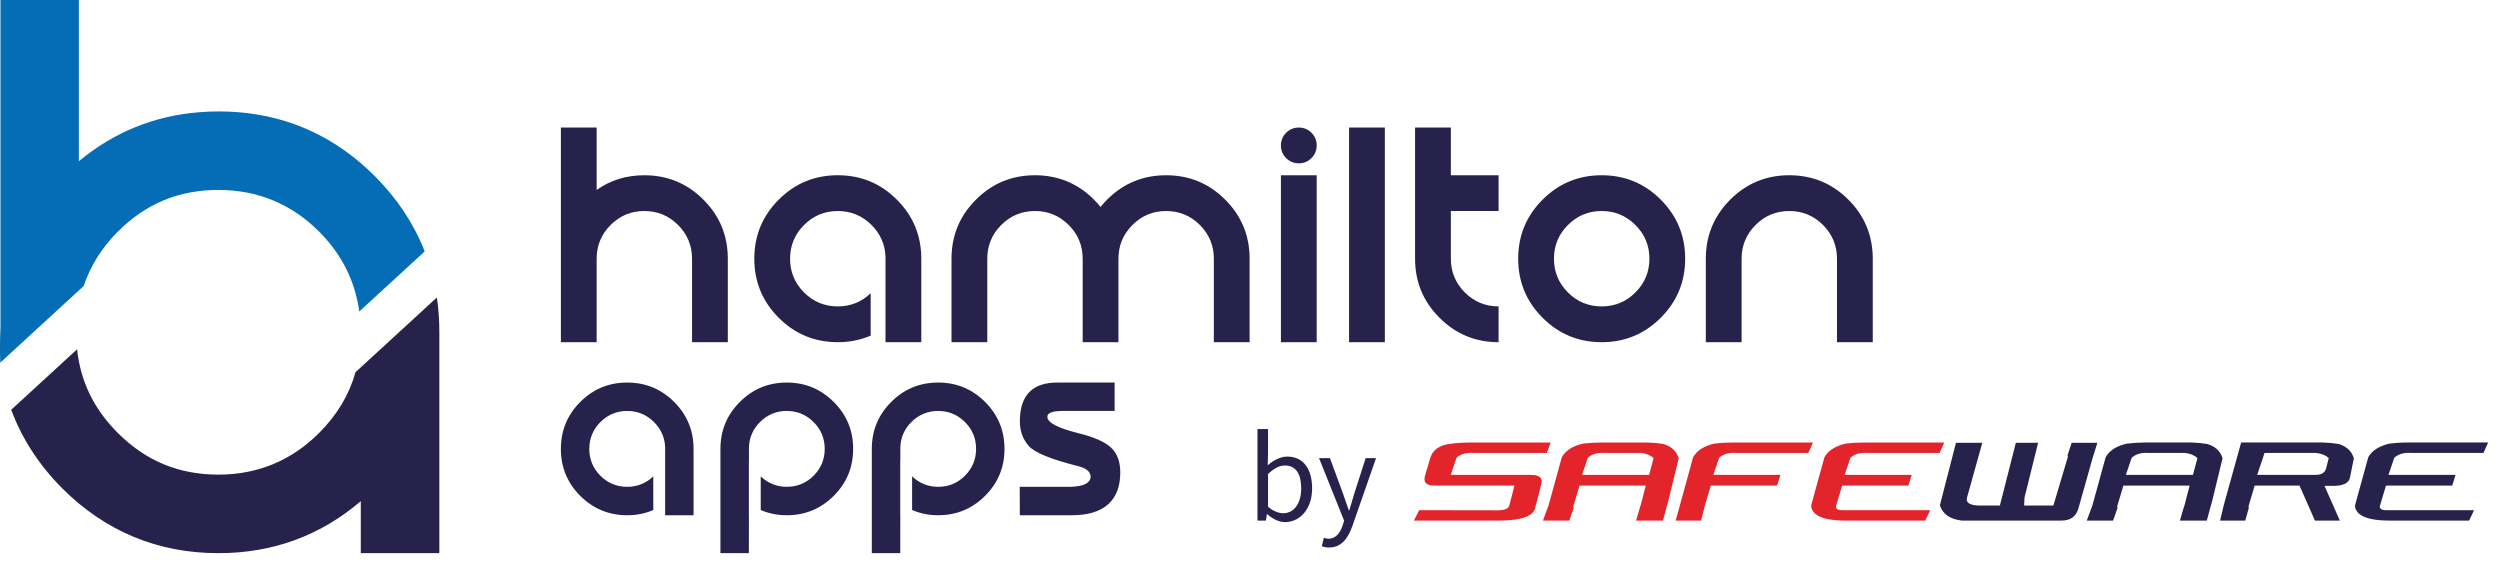 <svg width="300" height="68" viewBox="0 0 300 68" fill="none" xmlns="http://www.w3.org/2000/svg">
<path fill-rule="evenodd" clip-rule="evenodd" d="M0.056 0V39.274C-0.008 40.688 -0.017 42.103 0.029 43.517L10.035 34.327C10.849 31.914 12.211 29.726 14.14 27.798C17.504 24.428 21.456 22.792 26.218 22.792C30.914 22.792 34.98 24.474 38.297 27.798C41.015 30.513 42.614 33.734 43.113 37.38L50.966 30.169C49.67 26.857 47.674 23.832 44.967 21.124C40.381 16.544 34.895 13.98 28.642 13.469L28.584 13.465C27.819 13.402 27.051 13.37 26.282 13.37H26.218C25.454 13.37 24.703 13.403 23.96 13.461L23.92 13.465C18.494 13.896 13.653 15.869 9.464 19.347V0H0.056Z" fill="#046DB5"/>
<path fill-rule="evenodd" clip-rule="evenodd" d="M42.66 44.663C41.902 47.374 40.459 49.786 38.294 51.953C34.977 55.276 30.912 56.954 26.217 56.954C21.451 56.954 17.501 55.318 14.137 51.953C11.264 49.085 9.662 45.781 9.251 41.915L1.344 49.174C2.631 52.635 4.671 55.794 7.478 58.61C12.639 63.763 18.944 66.379 26.218 66.379C32.729 66.379 38.464 64.28 43.295 60.135V66.379H52.722L52.696 66.258H52.722V39.817C52.722 38.406 52.62 37.035 52.426 35.698L42.659 44.663H42.66ZM71.598 31.045V41.063H67.306V15.305H71.598V22.798C73.252 21.617 75.159 21.03 77.319 21.03C80.093 21.03 82.455 22.004 84.409 23.958C86.361 25.911 87.338 28.273 87.338 31.045V41.063H83.045V31.045C83.045 29.467 82.484 28.117 81.368 26.998C80.252 25.881 78.9 25.323 77.319 25.323C75.738 25.323 74.39 25.881 73.275 26.998C72.157 28.117 71.598 29.467 71.598 31.045ZM129.921 31.045C129.921 29.467 129.363 28.117 128.244 26.998C127.126 25.881 125.776 25.323 124.197 25.323C122.615 25.323 121.267 25.881 120.149 26.998C119.033 28.117 118.474 29.467 118.474 31.045V41.063H114.181V31.045C114.181 28.273 115.157 25.911 117.111 23.958C119.061 22.004 121.426 21.03 124.197 21.03C126.972 21.03 129.332 22.004 131.281 23.958C131.565 24.241 131.829 24.533 132.066 24.831C132.302 24.533 132.568 24.241 132.849 23.958C134.799 22.004 137.167 21.03 139.936 21.03C142.711 21.03 145.072 22.004 147.024 23.958C148.979 25.911 149.953 28.273 149.953 31.045V41.063H145.661V31.045C145.661 29.467 145.103 28.117 143.984 26.998C142.866 25.881 141.518 25.323 139.936 25.323C138.356 25.323 137.008 25.881 135.893 26.998C134.775 28.117 134.213 29.467 134.213 31.045V41.063H129.921V31.045ZM153.71 41.063H158.003V21.029H153.711L153.71 41.063ZM155.859 19.598C155.259 19.598 154.754 19.39 154.337 18.972C154.134 18.775 153.974 18.538 153.866 18.277C153.759 18.015 153.705 17.735 153.71 17.452C153.71 16.855 153.92 16.349 154.337 15.932C154.754 15.515 155.259 15.306 155.859 15.306C156.453 15.306 156.96 15.515 157.376 15.93C157.793 16.349 158.003 16.855 158.003 17.45C158.003 18.046 157.793 18.556 157.376 18.971C157.18 19.174 156.944 19.334 156.683 19.442C156.421 19.55 156.141 19.603 155.859 19.598ZM161.889 41.063H166.181V15.306H161.889V41.063ZM174.103 25.323V31.045C174.103 32.624 174.663 33.976 175.781 35.094C176.9 36.211 178.251 36.769 179.83 36.769V41.063C177.059 41.063 174.693 40.088 172.741 38.13C170.785 36.181 169.808 33.82 169.808 31.045V15.305H174.103V21.029H179.83V25.323H174.103ZM208.992 41.063H204.698V31.045C204.698 28.273 205.675 25.911 207.627 23.958C209.581 22.004 211.94 21.029 214.715 21.029C217.49 21.029 219.847 22.004 221.805 23.958C223.755 25.911 224.732 28.273 224.732 31.045V41.063H220.438V31.045C220.438 29.467 219.878 28.117 218.764 26.997C217.644 25.88 216.294 25.323 214.715 25.323C213.133 25.323 211.785 25.88 210.668 26.997C209.552 28.117 208.992 29.467 208.992 31.045V41.063ZM196.25 35.094C195.133 36.211 193.782 36.769 192.2 36.769C190.618 36.769 189.273 36.212 188.151 35.094C187.034 33.975 186.475 32.625 186.475 31.045C186.475 29.467 187.033 28.117 188.151 26.998C189.273 25.88 190.618 25.322 192.2 25.322C193.782 25.322 195.133 25.88 196.25 26.998C197.369 28.117 197.93 29.467 197.93 31.045C197.93 32.625 197.369 33.975 196.248 35.094M199.29 23.956C197.337 22.004 194.974 21.029 192.2 21.029C189.429 21.029 187.065 22.004 185.111 23.956C183.157 25.912 182.182 28.275 182.182 31.045C182.182 33.819 183.157 36.181 185.109 38.13C187.065 40.088 189.428 41.063 192.2 41.063C194.974 41.063 197.337 40.088 199.29 38.13C201.243 36.18 202.22 33.819 202.22 31.045C202.22 28.273 201.243 25.912 199.29 23.956ZM107.624 23.958C105.67 22.003 103.306 21.029 100.535 21.029C97.763 21.029 95.398 22.003 93.445 23.958C91.492 25.911 90.516 28.273 90.516 31.045C90.516 33.819 91.492 36.18 93.445 38.134C95.398 40.085 97.763 41.063 100.535 41.063C101.89 41.071 103.232 40.803 104.481 40.276V35.187C103.381 36.24 102.068 36.769 100.536 36.769C98.953 36.769 97.606 36.211 96.487 35.094C95.368 33.976 94.809 32.625 94.809 31.045C94.809 29.467 95.368 28.117 96.486 26.998C97.606 25.881 98.953 25.323 100.535 25.323C102.113 25.323 103.465 25.88 104.583 26.998C105.635 28.051 106.196 29.311 106.26 30.767V41.063H110.556V31.045C110.556 28.273 109.578 25.911 107.624 23.958ZM126.932 45.906H133.755V49.316H127.446C126.237 49.33 125.651 49.567 125.688 50.029C125.688 50.715 126.95 51.375 129.473 52C131.32 52.463 132.612 53.037 133.34 53.725C134.066 54.411 134.433 55.403 134.433 56.694C134.433 58.389 133.94 59.667 132.958 60.532C131.973 61.397 130.536 61.829 128.637 61.829H122.381L122.363 58.416H128.55C130.04 58.357 130.816 57.968 130.878 57.245C130.878 56.627 130.391 56.196 129.418 55.947C126.136 55.127 124.147 54.314 123.438 53.504C122.733 52.693 122.382 51.712 122.382 50.561C122.382 47.436 123.897 45.882 126.932 45.906ZM80.902 48.235C79.346 46.681 77.47 45.906 75.267 45.906C73.061 45.906 71.185 46.681 69.633 48.235C68.081 49.787 67.305 51.664 67.305 53.869C67.305 56.074 68.081 57.949 69.632 59.502C71.185 61.051 73.063 61.83 75.267 61.83C76.398 61.83 77.433 61.615 78.394 61.205V57.161C77.982 57.566 77.493 57.886 76.956 58.101C76.42 58.317 75.846 58.424 75.267 58.416C74.668 58.426 74.073 58.313 73.52 58.084C72.966 57.855 72.465 57.514 72.048 57.084C71.619 56.667 71.279 56.167 71.05 55.614C70.821 55.061 70.707 54.467 70.716 53.869C70.716 52.611 71.16 51.541 72.048 50.651C72.465 50.221 72.966 49.88 73.52 49.651C74.073 49.421 74.668 49.307 75.267 49.316C76.521 49.316 77.595 49.763 78.483 50.651C79.321 51.486 79.766 52.489 79.815 53.651V61.83H83.229V53.869C83.229 51.663 82.451 49.787 80.902 48.235ZM100.05 48.235C98.495 46.681 96.619 45.906 94.414 45.906C92.209 45.906 90.333 46.681 88.78 48.235C87.227 49.787 86.452 51.664 86.452 53.869V66.377H89.864L89.869 61.83H89.864V55.255H89.875V53.65C89.909 52.516 90.384 51.44 91.197 50.65C91.614 50.219 92.114 49.879 92.667 49.649C93.221 49.42 93.815 49.306 94.414 49.315C95.669 49.315 96.744 49.762 97.633 50.65C98.522 51.54 98.966 52.61 98.966 53.867C98.966 55.12 98.522 56.195 97.634 57.083C97.217 57.513 96.716 57.853 96.162 58.082C95.608 58.311 95.013 58.424 94.414 58.415C93.835 58.423 93.261 58.316 92.724 58.1C92.187 57.884 91.699 57.563 91.287 57.157V61.206C92.242 61.612 93.282 61.829 94.414 61.829C96.619 61.829 98.495 61.05 100.05 59.502C101.604 57.948 102.378 56.072 102.378 53.867C102.378 51.661 101.604 49.787 100.05 48.235ZM118.212 48.235C116.661 46.681 114.781 45.906 112.579 45.906C110.374 45.906 108.498 46.681 106.944 48.235C105.394 49.787 104.616 51.664 104.616 53.869V66.377H108.031L108.036 61.83H108.028V55.255H108.042V53.65C108.076 52.516 108.551 51.44 109.364 50.65C109.78 50.219 110.28 49.879 110.833 49.65C111.386 49.42 111.981 49.306 112.579 49.315C113.837 49.315 114.907 49.762 115.798 50.65C116.685 51.54 117.13 52.61 117.13 53.867C117.13 55.12 116.685 56.195 115.798 57.083C115.381 57.513 114.88 57.853 114.327 58.082C113.773 58.311 113.178 58.424 112.579 58.415C112.001 58.423 111.427 58.316 110.89 58.1C110.353 57.884 109.865 57.564 109.453 57.158V61.203C110.441 61.623 111.505 61.836 112.579 61.829C114.78 61.829 116.661 61.05 118.212 59.502C119.767 57.948 120.539 56.072 120.539 53.867C120.539 51.661 119.767 49.787 118.212 48.235ZM156.144 58.62C156.144 56.966 155.579 55.858 154.169 55.858C153.534 55.858 152.875 56.207 152.164 56.881V60.809C152.824 61.378 153.496 61.588 153.99 61.588C155.23 61.588 156.144 60.471 156.144 58.62ZM152.07 61.696H152.03L151.91 62.469H150.897V51.485H152.164V54.489L152.124 55.834C152.809 55.242 153.643 54.79 154.477 54.79C156.414 54.79 157.454 56.293 157.454 58.604C157.454 61.163 155.92 62.655 154.209 62.655C153.511 62.655 152.735 62.296 152.07 61.696ZM158.614 65.546L158.863 64.534C159.011 64.585 159.239 64.647 159.433 64.647C160.281 64.647 160.813 63.968 161.123 63.038L161.295 62.485L158.287 54.976H159.593L161.123 59.123C161.357 59.776 161.61 60.541 161.855 61.236H161.915C162.129 60.555 162.34 59.787 162.546 59.123L163.881 54.976H165.124L162.298 63.088C161.77 64.575 160.996 65.701 159.494 65.701C159.144 65.701 158.856 65.639 158.614 65.546ZM293.678 54.349H289.271C288.429 54.302 287.775 54.498 287.311 54.938L286.617 56.986H294.668L294.265 58.271H286.315L285.582 60.735L285.572 60.788C285.58 60.846 285.594 60.904 285.613 60.96C285.701 61.158 286.01 61.244 286.544 61.221H296.887L296.292 62.471H286.749C284.701 62.471 283.415 62.123 282.888 61.429C282.672 61.151 282.578 60.886 282.605 60.63L284.191 54.87C284.63 54.084 285.465 53.539 286.699 53.239C287.449 53.145 288.205 53.098 288.962 53.099H298.575L298.017 54.349H293.678ZM274.586 58.271H270.561L269.828 60.735L269.815 60.788C269.824 60.846 269.838 60.904 269.857 60.96L269.431 62.471H266.412L266.849 60.63L268.938 53.099H278.724C279.077 53.113 279.409 53.132 279.724 53.16C280.036 53.189 280.33 53.227 280.606 53.273C281.346 53.481 281.889 53.876 282.237 54.454L282.468 54.973L281.978 57.403C281.794 57.981 281.175 58.281 280.122 58.304H278.942L280.781 62.471H277.794L275.941 58.271H274.587H274.586ZM277.922 54.349H271.743L271.555 54.938L270.859 56.986H277.87C278.564 56.986 278.984 56.733 279.13 56.223L279.446 54.973C279.086 54.628 278.577 54.419 277.922 54.349ZM262.124 60.699L262.085 60.769L261.588 62.471H264.816L265.279 60.769L265.454 60.146L266.711 54.973L266.482 54.454C266.133 53.876 265.589 53.481 264.849 53.273C264.556 53.225 264.262 53.187 263.966 53.16C263.653 53.132 263.32 53.111 262.968 53.099H257.45C256.693 53.101 255.937 53.148 255.185 53.239C253.961 53.529 253.123 54.072 252.678 54.87L251.093 60.63L250.414 62.471H253.572L254.103 60.96L254.061 60.788L254.073 60.734L254.806 58.272H262.754L262.124 60.699ZM262.165 54.349C262.823 54.419 263.33 54.628 263.693 54.973L263.156 56.986H255.105L255.799 54.938C256.275 54.498 256.929 54.302 257.759 54.349H262.166H262.165ZM239.012 60.665H239.985L241.901 53.136H244.572L242.938 59.728L242.9 60.665H246.406L248.132 54.87C248.142 54.793 248.132 54.715 248.102 54.644L248.6 53.136H251.686L251.111 54.973L249.448 60.874C249.187 61.961 248.474 62.493 247.306 62.471H235.403C233.984 62.296 233.111 61.682 232.786 60.63L234.717 53.136H237.876L236.304 58.772L236.041 59.711C235.871 60.348 236.411 60.667 237.659 60.667H239.014L239.012 60.665Z" fill="#27224B"/>
<path fill-rule="evenodd" clip-rule="evenodd" d="M228.417 54.349H224.008C223.167 54.302 222.514 54.499 222.049 54.939L221.355 56.986H229.407L229.003 58.271H221.054L220.322 60.736L220.309 60.788C220.318 60.847 220.332 60.904 220.352 60.96C220.439 61.158 220.749 61.244 221.281 61.221H231.624L231.032 62.471H221.487C219.441 62.471 218.152 62.124 217.626 61.43C217.411 61.151 217.317 60.886 217.344 60.631L218.93 54.87C219.368 54.084 220.204 53.539 221.436 53.239C222.187 53.145 222.943 53.099 223.7 53.1H233.314L232.754 54.349H228.417ZM212.661 54.349H208.253C207.411 54.302 206.758 54.499 206.293 54.939L205.599 56.986H213.651L213.247 58.271H205.298L204.565 60.736L204.554 60.788L204.134 62.47H201.08L201.588 60.631L203.174 54.87C203.612 54.084 204.448 53.539 205.68 53.239C206.431 53.145 207.187 53.099 207.944 53.1H217.558L216.998 54.349H212.661ZM196.863 60.699L196.825 60.769L196.325 62.471H199.553L200.016 60.769L200.191 60.146L201.449 54.974L201.22 54.454C200.871 53.876 200.327 53.482 199.587 53.273C199.295 53.225 199.001 53.187 198.706 53.16C198.373 53.131 198.04 53.111 197.706 53.1H192.188C191.432 53.101 190.676 53.148 189.925 53.239C188.698 53.529 187.863 54.072 187.416 54.87L185.832 60.631L185.151 62.471H188.31L188.84 60.96L188.799 60.788L188.809 60.734L189.543 58.272H197.491L196.863 60.699ZM196.906 54.349C197.56 54.419 198.07 54.628 198.43 54.974L197.895 56.986H189.843L190.537 54.939C191.012 54.499 191.667 54.302 192.497 54.349H196.906ZM181.107 60.699L181.735 58.271H172.122C171.161 58.271 170.784 57.889 170.992 57.126L171.66 54.87C171.983 53.922 172.82 53.378 174.169 53.239C174.92 53.145 175.676 53.099 176.433 53.1H186.079L185.624 54.349H176.74C175.899 54.302 175.245 54.499 174.781 54.939L174.087 56.986H183.701C184.742 56.986 185.162 57.356 184.954 58.097L184.436 60.146L184.262 60.769C184.149 61.903 182.674 62.471 179.842 62.471H169.672L170.301 61.221L179.834 61.237C180.53 61.214 180.941 61.058 181.068 60.769L181.107 60.699Z" fill="#E4242B"/>
</svg>
